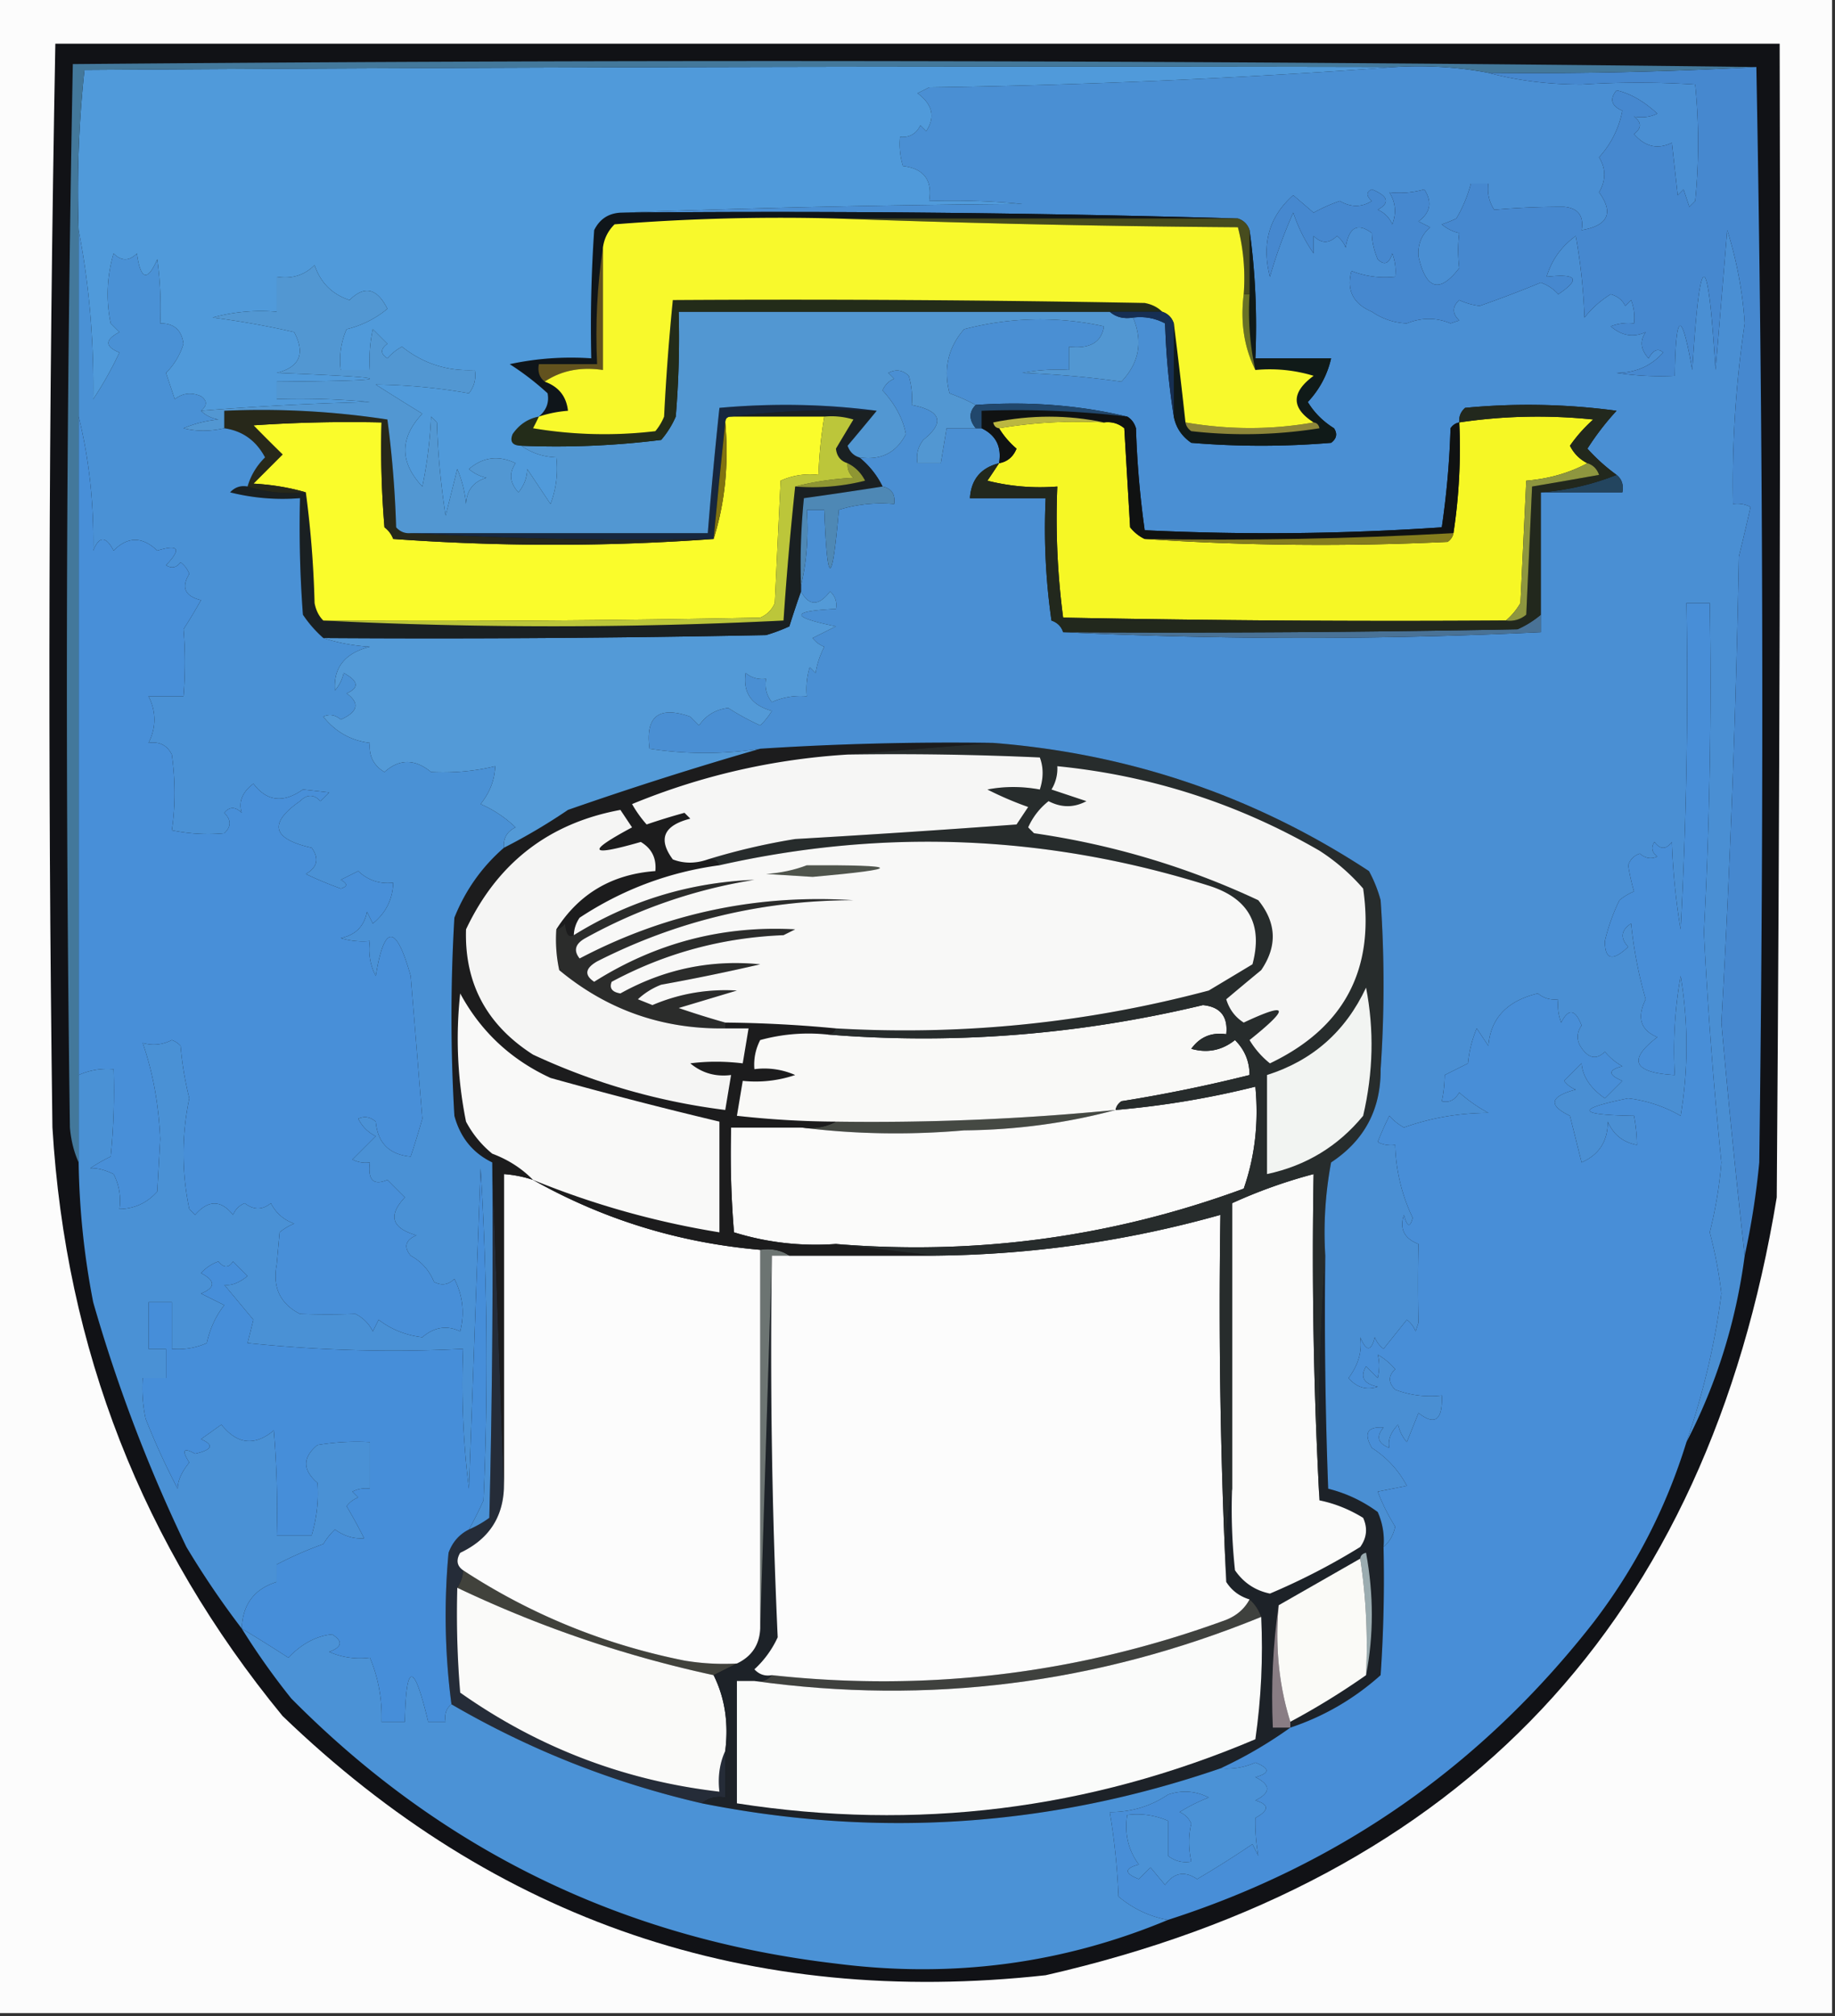 <svg xmlns="http://www.w3.org/2000/svg" width="315" height="346" style="shape-rendering:geometricPrecision;text-rendering:geometricPrecision;image-rendering:optimizeQuality;fill-rule:evenodd;clip-rule:evenodd"><rect width="100%" height="100%" fill="#333333" stroke="none"/><path style="opacity:1" fill="#fcfcfc" d="M-.5-.5h315v346H-.5V-.5z"/><path style="opacity:1" fill="#111216" d="M9.5 7.5h296c.167 66 0 132.001-.5 198-11.941 72.608-53.774 117.108-125.5 133.5-50.755 5.583-94.421-9.251-131-44.5-24.043-29.277-37.21-62.943-39.5-101-.83-62.07-.662-124.07.5-186z"/><path style="opacity:1" fill="#252c38" d="m84.5 199.5 2 56c-.226 5.084-2.726 8.751-7.5 11-.74 1.249-.573 2.249.5 3a5.728 5.728 0 0 1-1 3c-.166 6.009 0 12.009.5 18 13.385 9.442 28.218 15.108 44.5 17-.302-2.559.032-4.893 1-7v8c-1.599-.268-2.932.066-4 1-15.262-3.527-29.595-9.194-43-17a116.517 116.517 0 0 1-.5-26c.66-1.824 1.827-3.157 3.5-4a18.476 18.476 0 0 0 3.5-2c.5-20.331.667-40.664.5-61z"/><path style="opacity:1" fill="#41423c" d="M79.5 269.5c11.568 7.574 24.235 12.741 38 15.5 2.982.498 5.982.665 9 .5l-4 2a200.668 200.668 0 0 1-44-15 5.728 5.728 0 0 0 1-3z"/><path style="opacity:1" fill="#fafaf9" d="M78.5 272.5a200.668 200.668 0 0 0 44 15c1.93 3.873 2.597 8.206 2 13-.968 2.107-1.302 4.441-1 7-16.282-1.892-31.115-7.558-44.5-17-.5-5.991-.666-11.991-.5-18z"/><path style="opacity:1" fill="#1d2228" d="M132.5 215.5c-.327 21.909.006 43.742 1 65.5a17.187 17.187 0 0 1-4 5.5c.825.886 1.825 1.219 3 1-.709.904-1.709 1.237-3 1h-3v21c30.751 4.781 60.418 1.115 89-11a111.148 111.148 0 0 0 1-21c-.432-1.21-1.099-2.21-2-3-1.73-.526-3.064-1.526-4-3-.321-5.526.012-10.86 1-16a98.432 98.432 0 0 0 .5 14c1.473 2.142 3.473 3.476 6 4a113.822 113.822 0 0 0 15.5-8c1.131-1.574 1.298-3.241.5-5-2.378-1.467-4.878-2.467-7.5-3a441.579 441.579 0 0 1 1-42c-.167 13.337 0 26.671.5 40a24.067 24.067 0 0 1 8.5 4 11.988 11.988 0 0 1 1 6c.166 7.341 0 14.674-.5 22-4.574 4.086-9.741 7.086-15.5 9a74.406 74.406 0 0 1-12 7c-29.159 10.01-58.826 12.01-89 6 1.068-.934 2.401-1.268 4-1v-8c.597-4.794-.07-9.127-2-13l4-2c2.544-1.208 3.878-3.208 4-6l2-64z"/><path style="opacity:1" fill="#897d84" d="M219.5 275.5c-.626 7.084.041 13.75 2 20v1h-3c-.325-7.187.009-14.187 1-21z"/><path style="opacity:1" fill="#3f413e" d="M214.5 274.5c.901.79 1.568 1.79 2 3-28.141 11.495-57.141 15.162-87 11 1.291.237 2.291-.096 3-1 26.784 2.915 52.784-.252 78-9.5 1.819-.74 3.152-1.907 4-3.5z"/><path style="opacity:1" fill="#fafbfa" d="M216.5 277.5c.33 7.032-.003 14.032-1 21-28.582 12.115-58.249 15.781-89 11v-21h3c29.859 4.162 58.859.495 87-11z"/><path style="opacity:1" fill="#9bacb0" d="M233.5 267.5c.06-.543.393-.876 1-1 1.319 7.156 1.319 14.156 0 21 .324-6.854-.009-13.521-1-20z"/><path style="opacity:1" fill="#fafaf7" d="M233.5 267.5c.991 6.479 1.324 13.146 1 20a126.166 126.166 0 0 1-13 8c-1.959-6.25-2.626-12.916-2-20l14-8z"/><path style="opacity:1" fill="#468ed9" d="M80.5 262.5c-1.673.843-2.84 2.176-3.5 4a116.517 116.517 0 0 0 .5 26c-.904.709-1.237 1.709-1 3h-3c-2.457-10.32-3.79-10.32-4 0h-4c.12-3.847-.547-7.514-2-11a13.115 13.115 0 0 1-7-1c2.248-.824 2.414-1.824.5-3-2.69.267-5.19 1.601-7.5 4a301.034 301.034 0 0 0-8-5c.142-4.133 2.142-6.799 6-8v-3a63.83 63.83 0 0 1 8-3.5 11.371 11.371 0 0 1 2-2.5c1.578 1.14 3.245 1.64 5 1.5-.91-1.805-1.91-3.638-3-5.5a4.458 4.458 0 0 1 2-1.5l-1-1a4.934 4.934 0 0 1 3-.5v-8a40.911 40.911 0 0 0-9 .5c-2.58 2.12-2.58 4.287 0 6.5.221 2.978-.112 5.978-1 9h-6c.166-6.009 0-12.009-.5-18-3.278 2.734-6.278 2.4-9-1-1.171.84-2.338 1.673-3.5 2.5 2.295.984 1.961 1.817-1 2.5-2.03-1.129-2.363-.629-1 1.5-1.33 1.633-1.996 3.133-2 4.5a122.6 122.6 0 0 1-5.5-12 24.939 24.939 0 0 1-.5-7h4v-5h-3v-8h4v8a11.987 11.987 0 0 0 6-1c.536-2.469 1.536-4.636 3-6.5l-4-2c2.528-1.017 2.528-2.184 0-3.5a7.292 7.292 0 0 1 3-2c.925 1.141 1.759 1.141 2.5 0l2.5 2.5c-1.478 1.193-2.812 1.693-4 1.5l5 6-1 4a240.81 240.81 0 0 0 37 1 144.874 144.874 0 0 0 1 24l2-55a542.057 542.057 0 0 1 .5 57 64.899 64.899 0 0 1-2.5 5z"/><path style="opacity:1" fill="#6c7472" d="M130.5 214.5c1.915-.284 3.581.049 5 1h-3l-2 64v-65z"/><path style="opacity:1" fill="#488ed7" d="M289.5 247.5c-3.489 11.313-8.823 21.646-16 31-19.172 24.524-43.506 41.524-73 51-3.103-.542-5.936-1.876-8.5-4a113.601 113.601 0 0 0-1.5-14.5c3.692.004 7.025-.996 10-3 2.402-.814 4.735-.647 7 .5a29.144 29.144 0 0 0-5 2.5c.928.388 1.595 1.055 2 2-.495 2.009-.495 4.176 0 6.5-1.478.262-2.811-.071-4-1v-6a13.116 13.116 0 0 0-7-1c-.488 3.211.179 6.044 2 8.5-2.528.669-2.528 1.502 0 2.5l2-2 2.5 3c1.523-2.12 3.356-2.453 5.5-1a181.137 181.137 0 0 0 9.5-6l1 2c-.387-2.274-.554-4.441-.5-6.5 2.391-1.309 2.391-2.309 0-3 2.667-1.333 2.667-2.667 0-4 2.528-.669 2.528-1.502 0-2.5a11.988 11.988 0 0 1-6 1 74.406 74.406 0 0 0 12-7c5.759-1.914 10.926-4.914 15.5-9 .5-7.326.666-14.659.5-22 1.025-.874 1.692-2.041 2-3.5a34.802 34.802 0 0 1-3-6l5-1a17.196 17.196 0 0 0-6-6.5c-1.449-2.516-.782-3.683 2-3.5-1.321 1.545-.988 2.711 1 3.5-.295-1.326.205-2.659 1.5-4a6.802 6.802 0 0 0 1.5 3l2-5c2.835 2.233 4.168 1.233 4-3a16.873 16.873 0 0 1-8-1c-1.211-1.22-1.211-2.387 0-3.5a10.756 10.756 0 0 0-3-2.5c.335 1.164.335 2.497 0 4l-2-2c-1.071 1.825-.404 2.992 2 3.5-1.964.624-3.631.124-5-1.5 1.695-2.293 2.362-4.627 2-7 1.041 2.491 1.874 2.491 2.5 0a4.457 4.457 0 0 0 1.5 2l4-5a4.457 4.457 0 0 1 1.5 2l.5-1.5a286.576 286.576 0 0 1 0-13.5c-2.446-.927-3.279-2.594-2.5-5 .556 2.095 1.056 2.262 1.5.5a30.836 30.836 0 0 1-3-12.5 4.934 4.934 0 0 1-3-.5 54.628 54.628 0 0 1 2-4.5 9.258 9.258 0 0 0 2.5 2c4.649-1.652 9.482-2.485 14.5-2.5a26.091 26.091 0 0 1-5-3.5c-.758 1.311-1.758 1.811-3 1.5.299-1.32.466-2.82.5-4.5l4-2a20.2 20.2 0 0 1 1.5-6l2 3c.377-4.739 3.21-7.739 8.5-9 1.011.837 2.178 1.17 3.5 1a8.43 8.43 0 0 0 .5 4c1.249-2.492 2.416-2.325 3.5.5-1.035 1.507-.868 3.007.5 4.5 1.113 1.211 2.28 1.211 3.5 0a10.756 10.756 0 0 0 3 2.5c-2.491.626-2.491 1.459 0 2.5l-3 3c-2.492-1.743-3.826-3.743-4-6l-3 3a4.457 4.457 0 0 0 2 1.5c-4.452 1.182-4.786 2.682-1 4.5l2 8c2.996-1.315 4.496-3.648 4.5-7 .936 2.208 2.602 3.542 5 4a29.812 29.812 0 0 0-.5-5c-9.804-.153-10.138-1.153-1-3 3.231.398 6.231 1.398 9 3 1.333-8 1.333-16 0-24a73.133 73.133 0 0 0-1 17c-7.126-.405-8.126-2.571-3-6.5-2.878-1.187-3.545-3.353-2-6.5a73.51 73.51 0 0 1-2.5-13c-1.744 1.149-1.911 2.483-.5 4-2.682 2.556-4.016 2.223-4-1a33.086 33.086 0 0 1 2.5-7 9.454 9.454 0 0 1 2.5-1.5 35.193 35.193 0 0 1-1-4.5c.333-1 1-1.667 2-2 .951.826 1.951.992 3 .5-.951-.718-1.117-1.551-.5-2.5 1 1.333 2 1.333 3 0a114.67 114.67 0 0 0 1.5 15c1-18.655 1.333-37.321 1-56h4a805.706 805.706 0 0 1-1 56.5 763.65 763.65 0 0 0 3 39.5 74.513 74.513 0 0 1-2 12 75.13 75.13 0 0 1 2 10.5c-1.078 8.492-3.078 16.992-6 25.5z"/><path style="opacity:1" fill="#fcfcfc" d="M210.5 271.5c.936 1.474 2.27 2.474 4 3-.848 1.593-2.181 2.76-4 3.5-25.216 9.248-51.216 12.415-78 9.5-1.175.219-2.175-.114-3-1a17.187 17.187 0 0 0 4-5.5 1081.314 1081.314 0 0 1-1-65.5h28a186.971 186.971 0 0 0 49-7 992.742 992.742 0 0 0 1 63z"/><path style="opacity:1" fill="#fcfcfc" d="M91.5 202.5c12.07 6.8 25.07 10.8 39 12v65c-.122 2.792-1.456 4.792-4 6a40.914 40.914 0 0 1-9-.5c-13.765-2.759-26.432-7.926-38-15.5-1.073-.751-1.24-1.751-.5-3 4.774-2.249 7.274-5.916 7.5-11v-54c1.716.129 3.383.462 5 1z"/><path style="opacity:1" fill="#fbfbfa" d="M226.5 257.5c2.622.533 5.122 1.533 7.5 3 .798 1.759.631 3.426-.5 5a113.822 113.822 0 0 1-15.5 8c-2.527-.524-4.527-1.858-6-4a98.432 98.432 0 0 1-.5-14v-49a87.552 87.552 0 0 1 14-5 784.68 784.68 0 0 0 1 56z"/><path style="opacity:1" fill="#454943" d="M191.5 190.5c-8.379 2.25-17.046 3.417-26 3.5-9.509.824-18.843.658-28-.5 2.235.295 4.235-.039 6-1a429.585 429.585 0 0 0 48-2z"/><path style="opacity:1" fill="#fbfbfa" d="M143.5 213.5c-6.008.424-11.841-.242-17.5-2a162.597 162.597 0 0 1-.5-18h12c9.157 1.158 18.491 1.324 28 .5 8.954-.083 17.621-1.25 26-3.5a152.685 152.685 0 0 0 24-4c.592 6.131-.075 11.964-2 17.5-22.576 8.306-45.91 11.473-70 9.5z"/><path style="opacity:1" fill="#488fd8" d="M13.5 71.5c1.805 7.268 2.639 14.935 2.5 23 1.017-2.528 2.184-2.528 3.5 0 2.426-2.448 4.926-2.448 7.5 0 3.697-1.143 4.197-.31 1.5 2.5.95.617 1.782.45 2.5-.5a4.452 4.452 0 0 1 1.5 2c-1.433 2.309-.766 3.809 2 4.5a94.97 94.97 0 0 1-3 5c.318 3.727.318 7.56 0 11.5h-6c1.333 2.667 1.333 5.333 0 8 1.846-.278 3.18.389 4 2 .621 4.512.621 8.846 0 13 3.073.619 6.073.786 9 .5 1.211-1.113 1.211-2.28 0-3.5.891-1.09 1.891-1.09 3 0-.59-1.873.078-3.54 2-5 2.298 3.045 5.132 3.378 8.5 1l4.5.5-1.5 1.5c-1.113-1.211-2.28-1.211-3.5 0-5.456 3.811-4.789 6.478 2 8 1.33 1.847.997 3.347-1 4.5 1.96.931 3.96 1.764 6 2.5 1.196-.346 1.196-.846 0-1.5l3-1.5c1.673 1.586 3.673 2.253 6 2-.095 2.858-1.262 5.191-3.5 7l-1-2c-.495 2.49-1.995 3.99-4.5 4.5 1.634.494 3.3.66 5 .5a9.864 9.864 0 0 0 1 6c1.477-8.953 3.477-8.953 6 0 .68 8.225 1.347 16.391 2 24.5a167.504 167.504 0 0 1-2 6.5c-3.671-.338-5.671-2.338-6-6-.951-.826-1.951-.992-3-.5a6.544 6.544 0 0 0 3 3l-4 4a4.934 4.934 0 0 0 3 .5c-.395 3.023.605 4.023 3 3l3 3c-2.931 3.133-2.265 5.3 2 6.5-1.905.826-2.239 1.993-1 3.5 1.862 1.028 3.195 2.528 4 4.5 1.284.684 2.45.517 3.5-.5 1.457 2.866 1.79 5.866 1 9-2.269-1.095-4.436-.761-6.5 1-2.845-.333-5.345-1.333-7.5-3l-1 2a6.544 6.544 0 0 0-3-3c-3.17.109-6.337.109-9.5 0-3.413-1.74-4.747-4.574-4-8.5l.5-5.5a9.457 9.457 0 0 1 2.5-1.5c-1.803-.637-3.136-1.803-4-3.5-1.468 1.195-2.968 1.195-4.5 0-.945.405-1.612 1.072-2 2-2.072-2.594-4.239-2.594-6.5 0l-1-1a45.626 45.626 0 0 1 0-19 55.692 55.692 0 0 1-1.5-9 3.647 3.647 0 0 0-1.5-1c-1.635.83-3.302.997-5 .5 1.75 5.058 2.75 10.558 3 16.5l-.5 9c-1.746 1.957-3.912 2.957-6.5 3a9.864 9.864 0 0 0-1-6c-1.506-.73-2.84-1.063-4-1a26.598 26.598 0 0 1 3.5-2c.5-4.989.666-9.989.5-15-2.12-.175-4.12.159-6 1v-113z"/><path style="opacity:1" fill="#1c1c1d" d="m170.5 127.5-25 2c-12.836.793-25.169 3.626-37 8.5a20.499 20.499 0 0 0 2.5 3.5 109.636 109.636 0 0 1 6.5-2l1 1c-4.592 1.168-5.592 3.501-3 7 1.901.731 3.901.731 6 0 .992-.172 1.658.162 2 1-8.667 1.169-16.667 4.169-24 9a5.577 5.577 0 0 0-1 3c-.841.509-1.341-.157-1.5-2-.383.556-.883.889-1.5 1 3.912-6.129 9.579-9.463 17-10 .209-2.214-.624-3.881-2.5-5-8.921 2.571-9.421 1.738-1.5-2.5l-2-3c-12.28 2.27-21.114 9.103-26.5 20.5-.293 9.242 3.54 16.409 11.5 21.5a110.302 110.302 0 0 0 33 9.5l1-6c-2.657.338-4.99-.329-7-2 2.873-.376 5.873-.376 9 0l1-6h-4v-1c6.351.057 12.685.39 19 1-.342.838-1.008 1.172-2 1a31.116 31.116 0 0 0-11 1 9.108 9.108 0 0 0-1 5 13.116 13.116 0 0 1 7 1 21.127 21.127 0 0 1-9 1l-1 6c5.645.634 11.311.968 17 1-1.765.961-3.765 1.295-6 1h-12c-.166 6.009.001 12.009.5 18 5.659 1.758 11.492 2.424 17.5 2l17 2h-25c-1.419-.951-3.085-1.284-5-1-13.93-1.2-26.93-5.2-39-12a20.691 20.691 0 0 0-5-1v54l-2-56c-3.323-1.602-5.49-4.269-6.5-8a289.236 289.236 0 0 1 0-34c1.887-4.713 4.72-8.713 8.5-12a100.95 100.95 0 0 0 11-6.5 626.732 626.732 0 0 1 33-10.5 508.61 508.61 0 0 1 40-1z"/><path style="opacity:1" fill="#f9f9f8" d="M91.5 202.5c-1.928-1.974-4.261-3.474-7-4.5a17.833 17.833 0 0 1-4.5-5.5 71.627 71.627 0 0 1-1-22c3.528 6.526 8.695 11.359 15.5 14.5a773.213 773.213 0 0 0 29 7.5v19a146.206 146.206 0 0 1-32-9z"/><path style="opacity:1" fill="#f9f9f7" d="M191.5 190.5a429.585 429.585 0 0 1-48 2 160.278 160.278 0 0 1-17-1l1-6a21.127 21.127 0 0 0 9-1 13.116 13.116 0 0 0-7-1 9.108 9.108 0 0 1 1-5 31.116 31.116 0 0 1 11-1c21.772 1.826 43.439.159 65-5 2.989.301 4.322 1.968 4 5-2.522-.372-4.522.461-6 2.5 2.757.782 5.257.282 7.5-1.5 1.663 1.658 2.496 3.658 2.5 6a257.347 257.347 0 0 1-22 4.5c-.556.383-.889.883-1 1.5z"/><path style="opacity:1" fill="#272c2c" d="M170.5 127.5c23.505 1.855 45.005 9.188 64.5 22a22.981 22.981 0 0 1 2 5c.667 9.667.667 19.333 0 29 .054 6.894-2.78 12.227-8.5 16a64.873 64.873 0 0 0-1 16 441.579 441.579 0 0 0-1 42 784.68 784.68 0 0 1-1-56 87.552 87.552 0 0 0-14 5v49c-.988 5.14-1.321 10.474-1 16a992.742 992.742 0 0 1-1-63 186.971 186.971 0 0 1-49 7l-17-2c24.09 1.973 47.424-1.194 70-9.5 1.925-5.536 2.592-11.369 2-17.5a152.685 152.685 0 0 1-24 4c.111-.617.444-1.117 1-1.5a257.347 257.347 0 0 0 22-4.5c-.004-2.342-.837-4.342-2.5-6-2.243 1.782-4.743 2.282-7.5 1.5 1.478-2.039 3.478-2.872 6-2.5.322-3.032-1.011-4.699-4-5-21.561 5.159-43.228 6.826-65 5 .992.172 1.658-.162 2-1 21.71 1.247 43.043-.92 64-6.5a1689.64 1689.64 0 0 0 7.5-4.5c1.839-6.843-.661-11.343-7.5-13.5-27.676-8.706-55.676-9.873-84-3.5-.342-.838-1.008-1.172-2-1a111.869 111.869 0 0 1 15-3.5 2386.704 2386.704 0 0 0 38-2.5l2-3a58.42 58.42 0 0 1-7-3c2.912-.568 5.912-.568 9 0 .638-1.96.638-3.793 0-5.5a544.417 544.417 0 0 0-33-.5l25-2z"/><path style="opacity:1" fill="#f2f4f2" d="M234.5 169.5c1.404 7.236 1.237 14.569-.5 22-4.313 5.242-9.813 8.575-16.5 10v-17c7.819-2.481 13.486-7.481 17-15z"/><path style="opacity:1" fill="#2b2c2b" d="M124.5 175.5v1c-10.774.16-20.274-3.174-28.5-10a24.939 24.939 0 0 1-.5-7c.617-.111 1.117-.444 1.5-1 .159 1.843.659 2.509 1.5 2 9.491-5.886 19.824-9.052 31-9.5a88.424 88.424 0 0 0-29 10c-1.76.965-2.094 2.132-1 3.5 14.725-7.732 30.392-11.066 47-10-15.57.011-30.237 3.511-44 10.5-2.059 1.185-2.226 2.352-.5 3.5 10.581-6.686 22.081-9.686 34.5-9l-2 1c-10.512.418-20.346 3.085-29.5 8-.432 1.1.068 1.767 1.5 2 7.515-4.176 15.515-5.843 24-5a352.116 352.116 0 0 1-17 3.5 12.403 12.403 0 0 0-4 2.5l2.5 1c4.608-1.963 9.442-2.796 14.5-2.5l-10 3c2.751.943 5.417 1.776 8 2.5z"/><path style="opacity:1" fill="#f5f5f4" d="M95.5 159.5c-.163 2.357.003 4.69.5 7 8.226 6.826 17.726 10.16 28.5 10h4l-1 6c-3.127-.376-6.127-.376-9 0 2.01 1.671 4.343 2.338 7 2l-1 6a110.302 110.302 0 0 1-33-9.5c-7.96-5.091-11.793-12.258-11.5-21.5 5.386-11.397 14.22-18.23 26.5-20.5l2 3c-7.921 4.238-7.421 5.071 1.5 2.5 1.876 1.119 2.709 2.786 2.5 5-7.421.537-13.088 3.871-17 10z"/><path style="opacity:1" fill="#f8f8f7" d="M143.5 176.5a217.864 217.864 0 0 0-19-1 147.318 147.318 0 0 1-8-2.5l10-3c-5.058-.296-9.892.537-14.5 2.5l-2.5-1a12.403 12.403 0 0 1 4-2.5 352.116 352.116 0 0 0 17-3.5c-8.485-.843-16.485.824-24 5-1.432-.233-1.932-.9-1.5-2 9.154-4.915 18.988-7.582 29.5-8l2-1c-12.419-.686-23.919 2.314-34.5 9-1.726-1.148-1.559-2.315.5-3.5 13.763-6.989 28.43-10.489 44-10.5-16.608-1.066-32.275 2.268-47 10-1.094-1.368-.76-2.535 1-3.5a88.424 88.424 0 0 1 29-10c-11.176.448-21.509 3.614-31 9.5a5.577 5.577 0 0 1 1-3c7.333-4.831 15.333-7.831 24-9 28.324-6.373 56.324-5.206 84 3.5 6.839 2.157 9.339 6.657 7.5 13.5a1689.64 1689.64 0 0 1-7.5 4.5c-20.957 5.58-42.29 7.747-64 6.5z"/><path style="opacity:1" fill="#4f544c" d="M138.5 148.5c16.408-.07 16.741.596 1 2l-8-.5c2.536-.186 4.869-.686 7-1.5z"/><path style="opacity:1" fill="#f6f6f5" d="M181.5 131.5c16.054 1.596 31.054 6.43 45 14.5a34.706 34.706 0 0 1 7.5 6.5c2.032 13.937-3.302 23.937-16 30a15.014 15.014 0 0 1-3.5-4c7.024-5.614 6.691-6.614-1-3-1.474-.936-2.474-2.27-3-4a579.57 579.57 0 0 1 6-5c2.802-4.124 2.636-8.124-.5-12-12.186-5.712-25.019-9.545-38.5-11.5l-1-1a11.821 11.821 0 0 1 3.5-4.5c2.199 1.145 4.365 1.145 6.5 0l-6-2a6.846 6.846 0 0 0 1-4z"/><path style="opacity:1" fill="#4a8fd3" d="M239.5 11.5c5.526-.321 10.86.012 16 1 4.956 1.328 10.289 1.995 16 2a153.258 153.258 0 0 1 19.5 0 100.2 100.2 0 0 1 0 20l-1 1-1-3-1 1-1-9c-2.444 1.194-4.611.694-6.5-1.5 1.333-1 1.333-2 0-3 1.451.263 2.784.096 4-.5-2.33-2.145-4.663-3.478-7-4-1.239 1.507-.905 2.674 1 3.5-.592 3.032-1.926 5.698-4 8 1.192 1.945 1.192 3.945 0 6 2.547 3.545 1.547 5.711-3 6.5.415-2.448-.585-3.781-3-4a132.47 132.47 0 0 0-12 .5c-.88-1.356-1.214-2.856-1-4.5h-3a23.791 23.791 0 0 1-2.5 6c-.92.43-1.753.764-2.5 1a6.807 6.807 0 0 0 3 1.5c-.245 1.911-.245 3.911 0 6-3.362 4.393-5.695 3.727-7-2-.146-2.034.52-3.7 2-5l-2-1c2.06-1.493 2.393-3.326 1-5.5-1.926.56-3.926.727-6 .5 1.076 1.726 1.243 3.56.5 5.5-.5-1.167-1.333-2-2.5-2.5 2.154-1.184 1.82-2.35-1-3.5-1.006.438-1.006 1.104 0 2-1.784 1.106-3.618 1.106-5.5 0a27.104 27.104 0 0 0-4.5 2 612.617 612.617 0 0 1-3.5-3c-4.138 3.665-5.471 8.332-4 14a85.203 85.203 0 0 1 4-11c.861 2.55 2.028 4.884 3.5 7v-3c1.333 1.333 2.667 1.333 4 0a4.458 4.458 0 0 1 1.5 2c.538-3.503 2.038-4.336 4.5-2.5.001 1.399.335 2.899 1 4.5 1.131 1.104 1.965.77 2.5-1a8.43 8.43 0 0 1 .5 4c-2.619.268-5.119-.065-7.5-1-.896 3.292.271 5.626 3.5 7a11.28 11.28 0 0 0 6 2c2.54-1.026 5.04-1.026 7.5 0l1.5-.5c-1.231-1.183-1.231-2.35 0-3.5 1.107.522 2.274.855 3.5 1a199.006 199.006 0 0 0 10.5-4 7.292 7.292 0 0 1 3 2c3.886-2.593 3.219-3.593-2-3 .853-2.863 2.52-5.196 5-7a100.287 100.287 0 0 1 1.5 14 17.308 17.308 0 0 1 4.5-4c1.147.318 1.981.984 2.5 2l1-1a8.43 8.43 0 0 1 .5 4 8.435 8.435 0 0 0-4 .5c1.902 1.651 3.902 1.984 6 1-1.035 1.507-.868 3.007.5 4.5.811-1.46 1.645-1.793 2.5-1-2.075 2.33-4.742 3.497-8 3.5 3.317.498 6.65.665 10 .5.162-11.095 1.162-11.428 3-1 1.333-21.333 2.667-21.333 4 0l2-24a68.395 68.395 0 0 1 3 16 185.913 185.913 0 0 0-2 31 4.932 4.932 0 0 1 3 .5c-.625 2.8-1.292 5.634-2 8.5-.5 26.697-1.5 53.364-3 80a1724.598 1724.598 0 0 0 4 40c-1.499 11.357-4.833 22.024-10 32 2.922-8.508 4.922-17.008 6-25.5a75.13 75.13 0 0 0-2-10.5 74.513 74.513 0 0 0 2-12 763.65 763.65 0 0 1-3-39.5 805.706 805.706 0 0 0 1-56.5h-4c.333 18.679 0 37.345-1 56a114.67 114.67 0 0 1-1.5-15c-1 1.333-2 1.333-3 0-.617.949-.451 1.782.5 2.5-1.049.492-2.049.326-3-.5-1 .333-1.667 1-2 2a35.193 35.193 0 0 0 1 4.5 9.454 9.454 0 0 0-2.5 1.5 33.086 33.086 0 0 0-2.5 7c-.016 3.223 1.318 3.556 4 1-1.411-1.517-1.244-2.851.5-4a73.51 73.51 0 0 0 2.5 13c-1.545 3.147-.878 5.313 2 6.5-5.126 3.929-4.126 6.095 3 6.5a73.133 73.133 0 0 1 1-17c1.333 8 1.333 16 0 24-2.769-1.602-5.769-2.602-9-3-9.138 1.847-8.804 2.847 1 3 .315 1.726.481 3.393.5 5-2.398-.458-4.064-1.792-5-4-.004 3.352-1.504 5.685-4.5 7l-2-8c-3.786-1.818-3.452-3.318 1-4.5a4.457 4.457 0 0 1-2-1.5l3-3c.174 2.257 1.508 4.257 4 6l3-3c-2.491-1.041-2.491-1.874 0-2.5a10.756 10.756 0 0 1-3-2.5c-1.22 1.211-2.387 1.211-3.5 0-1.368-1.493-1.535-2.993-.5-4.5-1.084-2.825-2.251-2.992-3.5-.5a8.43 8.43 0 0 1-.5-4c-1.322.17-2.489-.163-3.5-1-5.29 1.261-8.123 4.261-8.5 9l-2-3a20.2 20.2 0 0 0-1.5 6l-4 2c-.034 1.68-.201 3.18-.5 4.5 1.242.311 2.242-.189 3-1.5a26.091 26.091 0 0 0 5 3.5c-5.018.015-9.851.848-14.5 2.5a9.258 9.258 0 0 1-2.5-2 54.628 54.628 0 0 0-2 4.5 4.934 4.934 0 0 0 3 .5 30.836 30.836 0 0 0 3 12.5c-.444 1.762-.944 1.595-1.5-.5-.779 2.406.054 4.073 2.5 5a286.576 286.576 0 0 0 0 13.5l-.5 1.5a4.457 4.457 0 0 0-1.5-2l-4 5a4.457 4.457 0 0 1-1.5-2c-.626 2.491-1.459 2.491-2.5 0 .362 2.373-.305 4.707-2 7 1.369 1.624 3.036 2.124 5 1.5-2.404-.508-3.071-1.675-2-3.5l2 2c.335-1.503.335-2.836 0-4a10.756 10.756 0 0 1 3 2.5c-1.211 1.113-1.211 2.28 0 3.5a16.873 16.873 0 0 0 8 1c.168 4.233-1.165 5.233-4 3l-2 5a6.802 6.802 0 0 1-1.5-3c-1.295 1.341-1.795 2.674-1.5 4-1.988-.789-2.321-1.955-1-3.5-2.782-.183-3.449.984-2 3.5a17.196 17.196 0 0 1 6 6.5l-5 1a34.802 34.802 0 0 0 3 6c-.308 1.459-.975 2.626-2 3.5a11.988 11.988 0 0 0-1-6 24.067 24.067 0 0 0-8.5-4 799.793 799.793 0 0 1-.5-40 64.873 64.873 0 0 1 1-16c5.72-3.773 8.554-9.106 8.5-16 .667-9.667.667-19.333 0-29a22.981 22.981 0 0 0-2-5c-19.495-12.812-40.995-20.145-64.5-22a508.61 508.61 0 0 0-40 1 62.455 62.455 0 0 1-19 0c-.747-5.567 1.587-7.4 7-5.5l1.5 1.5c1.182-1.735 2.849-2.735 5-3a43.286 43.286 0 0 0 5.5 3 11.38 11.38 0 0 0 2-2.5c-3.498-.947-4.998-3.113-4.5-6.5 1.011.837 2.178 1.17 3.5 1-.262 1.478.071 2.811 1 4a11.988 11.988 0 0 1 6-1 12.93 12.93 0 0 1 .5-5l1 1a15.256 15.256 0 0 1 1.5-4.5 4.457 4.457 0 0 1-2-1.5l4-2c-7.898-1.614-7.898-2.614 0-3 .219-1.175-.114-2.175-1-3-1.954 2.547-3.621 2.547-5 0v-1c.985-4.134 1.318-8.468 1-13h3c.506 13.317 1.339 13.317 2.5 0 3.057-.95 6.223-1.284 9.5-1 .215-1.679-.452-2.679-2-3a14.758 14.758 0 0 0-4-5c3.693.556 6.36-.778 8-4-.483-2.603-1.816-5.103-4-7.5.405-.945 1.072-1.612 2-2l-1-1c1.284-.684 2.451-.517 3.5.5.494 1.634.66 3.3.5 5 5.073.985 5.739 2.985 2 6-.929 1.189-1.262 2.522-1 4h4l1-6h6c2.475 1.187 3.475 3.187 3 6-3.121.788-4.788 2.788-5 6h13a111.15 111.15 0 0 0 1 21c1.022.355 1.689 1.022 2 2a854.653 854.653 0 0 0 82 0v-24h14c.237-1.291-.096-2.291-1-3a31.865 31.865 0 0 1-5-4.5 46.192 46.192 0 0 1 5-6.5 113.225 113.225 0 0 0-26-.5c-.752.67-1.086 1.504-1 2.5-.617.11-1.117.444-1.5 1-.17 5.696-.67 11.362-1.5 17a440.14 440.14 0 0 1-51 .5 162.886 162.886 0 0 1-1.5-17.5c-.278-.916-.778-1.582-1.5-2-8.269-1.97-16.935-2.636-26-2a36.28 36.28 0 0 0-4.5-2c-1.092-4.171-.259-7.838 2.5-11 7.986-2.076 15.986-2.243 24-.5-.404 2.75-2.404 3.916-6 3.5v4a32.438 32.438 0 0 0-8 .5c5.718.21 11.385.71 17 1.5 3.057-3.228 3.724-6.895 2-11 1.967-.24 3.801.094 5.5 1 .173 5.516.673 10.85 1.5 16 .359 1.871 1.359 3.371 3 4.5 8 .667 16 .667 24 0 .951-.718 1.117-1.55.5-2.5-1.896-1.18-3.396-2.68-4.5-4.5 2.023-2.175 3.357-4.675 4-7.5h-13c.325-7.52-.008-14.852-1-22-.333-1-1-1.667-2-2a2809.644 2809.644 0 0 0-106-1c22.83-.832 45.83-1.332 69-1.5a128.43 128.43 0 0 0-16-.5c.592-3.574-.908-5.574-4.5-6a12.93 12.93 0 0 1-.5-5c1.624.14 2.79-.527 3.5-2l1 1c1.589-2.412 1.089-4.578-1.5-6.5l2-1a1374.333 1374.333 0 0 0 80-3.5z"/><path style="opacity:1" fill="#f6f6f5" d="M145.5 129.5c11.005-.167 22.005 0 33 .5.638 1.707.638 3.54 0 5.5-3.088-.568-6.088-.568-9 0a58.42 58.42 0 0 0 7 3l-2 3a2386.704 2386.704 0 0 1-38 2.5 111.869 111.869 0 0 0-15 3.5c-2.099.731-4.099.731-6 0-2.592-3.499-1.592-5.832 3-7l-1-1a109.636 109.636 0 0 0-6.5 2 20.499 20.499 0 0 1-2.5-3.5c11.831-4.874 24.164-7.707 37-8.5z"/><path style="opacity:1" fill="#539ad7" d="M137.5 101.5c1.379 2.547 3.046 2.547 5 0 .886.825 1.219 1.825 1 3-7.898.386-7.898 1.386 0 3l-4 2a4.457 4.457 0 0 0 2 1.5 15.256 15.256 0 0 0-1.5 4.5l-1-1a12.93 12.93 0 0 0-.5 5 11.988 11.988 0 0 0-6 1c-.929-1.189-1.262-2.522-1-4-1.322.17-2.489-.163-3.5-1-.498 3.387 1.002 5.553 4.5 6.5a11.38 11.38 0 0 1-2 2.5 43.286 43.286 0 0 1-5.5-3c-2.151.265-3.818 1.265-5 3l-1.5-1.5c-5.413-1.9-7.747-.067-7 5.5a62.455 62.455 0 0 0 19 0 626.732 626.732 0 0 0-33 10.5 100.95 100.95 0 0 1-11 6.5c-.14-1.624.527-2.79 2-3.5a20.176 20.176 0 0 0-6-4c1.588-1.987 2.421-4.154 2.5-6.5-3.48.852-7.147 1.185-11 1-2.782-2.289-5.449-2.289-8 0-1.876-1.119-2.71-2.786-2.5-5-3.237-.386-5.903-1.886-8-4.5 1.049-.492 2.049-.326 3 .5 2.971-1.336 3.305-2.836 1-4.5 2.21-.957 2.042-2.124-.5-3.5a6.807 6.807 0 0 1-1.5 3c-.291-3.918 1.709-6.418 6-7.5-2.865-.183-5.531-.683-8-1.5 25.335.167 50.669 0 76-.5a28.931 28.931 0 0 0 4-1.5 168.522 168.522 0 0 1 2-6z"/><path style="opacity:1" fill="#497296" d="M264.5 105.5v3a854.653 854.653 0 0 1-82 0c26.002.167 52.002 0 78-.5a16.58 16.58 0 0 0 4-2.5z"/><path style="opacity:1" fill="#1a2022" d="M125.5 71.5c8.15-.993 16.483-1.326 25-1a583.658 583.658 0 0 1-5 6c.355 1.022 1.022 1.689 2 2a14.758 14.758 0 0 1 4 5 792.103 792.103 0 0 1-13.5 2 112.97 112.97 0 0 0-.5 15v1a168.522 168.522 0 0 0-2 6 28.931 28.931 0 0 1-4 1.5c-25.331.5-50.665.667-76 .5a20.656 20.656 0 0 1-3.5-4c-.5-6.658-.666-13.325-.5-20a36.874 36.874 0 0 1-12-1c.825-.886 1.825-1.219 3-1 3.125.98 6.458 1.313 10 1a177.62 177.62 0 0 1 1.5 19c.232 1.237.732 2.237 1.5 3a793.9 793.9 0 0 0 79 0 592.813 592.813 0 0 1 2-23c4.055.324 8.055-.01 12-1-.688-1.355-1.688-2.355-3-3-1.195-.366-1.861-1.199-2-2.5a666.833 666.833 0 0 1 3-5 12.935 12.935 0 0 0-5-.5h-16z"/><path style="opacity:1" fill="#f6f725" d="M272.5 79.5c-3.108 1.671-6.608 2.671-10.5 3l-1 21c-.698 1.191-1.531 2.191-2.5 3-25.336.167-50.669 0-76-.5a130.16 130.16 0 0 1-1-22.5 36.872 36.872 0 0 1-12-1 184.223 184.223 0 0 0 2-3c1.422-.25 2.422-1.083 3-2.5a14.696 14.696 0 0 1-3-3.5c5.81-.99 11.81-1.323 18-1 1.322-.17 2.489.163 3.5 1l1 17c.708.88 1.542 1.547 2.5 2 17.162 1.162 34.495 1.329 52 .5.556-.383.889-.883 1-1.5a96.252 96.252 0 0 0 1-19c7.587-1.131 15.254-1.298 23-.5a25.534 25.534 0 0 0-4 4.5c.688 1.355 1.688 2.355 3 3z"/><path style="opacity:1" fill="#fafc2b" d="M125.5 71.5h16a76.923 76.923 0 0 0-1 10c-2.292-.256-4.459.077-6.5 1l-1 21c-.5 1.167-1.333 2-2.5 2.5-24.998.5-49.998.667-75 .5-.768-.763-1.268-1.763-1.5-3a177.62 177.62 0 0 0-1.5-19c-2.805-.82-5.805-1.32-9-1.5l5-5a344.583 344.583 0 0 1-5-5c7.326-.5 14.66-.666 22-.5-.166 6.01 0 12.01.5 18a4.452 4.452 0 0 1 1.5 2c18.496 1.328 36.829 1.328 55 0 1.959-6.25 2.626-12.916 2-20 0-.667.333-1 1-1z"/><path style="opacity:1" fill="#101212" d="M193.5 71.5c.722.418 1.222 1.084 1.5 2 .19 5.915.69 11.749 1.5 17.5a440.14 440.14 0 0 0 51-.5c.83-5.638 1.33-11.304 1.5-17 .383-.556.883-.89 1.5-1a96.252 96.252 0 0 1-1 19 731.641 731.641 0 0 1-53 1c-.958-.453-1.792-1.12-2.5-2l-1-17c-1.011-.837-2.178-1.17-3.5-1-6.178-1.317-12.512-1.317-19 0 .124.607.457.94 1 1 .79 1.294 1.79 2.46 3 3.5-.578 1.417-1.578 2.25-3 2.5.475-2.813-.525-4.813-3-6v-3c8.418-.302 16.752.031 25 1z"/><path style="opacity:1" fill="#17273e" d="M150.5 70.5c-8.517-.326-16.85.007-25 1-.667 0-1 .333-1 1a1520.081 1520.081 0 0 0-2 20 676.567 676.567 0 0 1-52-1h51a813.558 813.558 0 0 1 2-21.5c9.176-.824 18.176-.657 27 .5z"/><path style="opacity:1" fill="#4e88b5" d="M151.5 83.5c1.548.321 2.215 1.321 2 3-3.277-.284-6.443.05-9.5 1-1.161 13.317-1.994 13.317-2.5 0h-3c.318 4.532-.015 8.866-1 13a112.97 112.97 0 0 1 .5-15 792.103 792.103 0 0 0 13.5-2z"/><path style="opacity:1" fill="#23455f" d="M277.5 81.5c.904.709 1.237 1.709 1 3h-14c4.594-.365 8.927-1.365 13-3z"/><path style="opacity:1" fill="#22281d" d="M277.5 81.5c-4.073 1.635-8.406 2.635-13 3v21a16.58 16.58 0 0 1-4 2.5c-25.998.5-51.998.667-78 .5-.311-.978-.978-1.645-2-2a111.15 111.15 0 0 1-1-21h-13c.212-3.212 1.879-5.212 5-6-.641.982-1.307 1.982-2 3a36.872 36.872 0 0 0 12 1 130.16 130.16 0 0 0 1 22.5c25.331.5 50.664.667 76 .5 1.322.17 2.489-.163 3.5-1l1-22c3.79-.636 7.623-1.303 11.5-2-.355-1.022-1.022-1.689-2-2-1.312-.645-2.312-1.645-3-3a25.534 25.534 0 0 1 4-4.5c-7.746-.798-15.413-.631-23 .5-.086-.996.248-1.83 1-2.5a113.225 113.225 0 0 1 26 .5 46.192 46.192 0 0 0-5 6.5 31.865 31.865 0 0 0 5 4.5z"/><path style="opacity:1" fill="#8e963f" d="M272.5 79.5c.978.311 1.645.978 2 2-3.877.697-7.71 1.364-11.5 2l-1 22c-1.011.837-2.178 1.17-3.5 1 .969-.809 1.802-1.809 2.5-3l1-21c3.892-.329 7.392-1.329 10.5-3z"/><path style="opacity:1" fill="#857d1e" d="M249.5 91.5c-.111.617-.444 1.117-1 1.5-17.505.829-34.838.662-52-.5 17.714.306 35.38-.027 53-1z"/><path style="opacity:1" fill="#8f9633" d="M145.5 79.5c1.312.645 2.312 1.645 3 3a36.872 36.872 0 0 1-12 1c3.141-.821 6.475-1.321 10-1.5-.752-.67-1.086-1.504-1-2.5z"/><path style="opacity:1" fill="#bcc63a" d="M141.5 71.5c1.699-.16 3.366.007 5 .5a666.833 666.833 0 0 0-3 5c.139 1.301.805 2.134 2 2.5-.086.996.248 1.83 1 2.5-3.525.179-6.859.679-10 1.5a592.813 592.813 0 0 0-2 23 793.9 793.9 0 0 1-79 0c25.002.167 50.002 0 75-.5 1.167-.5 2-1.333 2.5-2.5l1-21c2.041-.923 4.208-1.256 6.5-1 .116-3.36.449-6.693 1-10z"/><path style="opacity:1" fill="#817310" d="M124.5 72.5c.626 7.084-.041 13.75-2 20 .632-6.767 1.299-13.433 2-20z"/><path style="opacity:1" fill="#101a18" d="M214.5 39.5c.992 7.148 1.325 14.48 1 22h13c-.643 2.825-1.977 5.325-4 7.5 1.104 1.82 2.604 3.32 4.5 4.5.617.95.451 1.782-.5 2.5-8 .667-16 .667-24 0-1.641-1.129-2.641-2.629-3-4.5v-16a938.315 938.315 0 0 1 2 17c.111.617.444 1.117 1 1.5a81.228 81.228 0 0 0 22-.5c-.124-.607-.457-.94-1-1-3.871-2.481-3.871-5.148 0-8a25.87 25.87 0 0 0-10-1 46.808 46.808 0 0 1-1-13v-11z"/><path style="opacity:1" fill="#8d8639" d="M203.5 72.5c7.462 1.28 14.796 1.28 22 0 .543.06.876.393 1 1a81.228 81.228 0 0 1-22 .5c-.556-.383-.889-.883-1-1.5z"/><path style="opacity:1" fill="#27281a" d="M70.5 91.5a676.567 676.567 0 0 0 52 1c-18.171 1.328-36.504 1.328-55 0a4.452 4.452 0 0 0-1.5-2c-.5-5.99-.666-11.99-.5-18-7.34-.166-14.674 0-22 .5a344.583 344.583 0 0 0 5 5l-5 5c3.195.18 6.195.68 9 1.5-3.542.313-6.875-.02-10-1 .548-1.894 1.548-3.56 3-5-1.543-2.89-3.876-4.557-7-5v-3c9.415-.417 18.748.083 28 1.5A181.086 181.086 0 0 1 68 90.5c.67.752 1.504 1.086 2.5 1z"/><path style="opacity:1" fill="#5297d2" d="M89.5 76.5c8.028.331 16.028-.002 24-1a15.645 15.645 0 0 0 2.5-4c.499-5.99.666-11.99.5-18h74c1.068.934 2.401 1.268 4 1 1.724 4.105 1.057 7.772-2 11a166.059 166.059 0 0 0-17-1.5 32.438 32.438 0 0 1 8-.5v-4c3.596.416 5.596-.75 6-3.5-8.014-1.743-16.014-1.576-24 .5-2.759 3.162-3.592 6.829-2.5 11a36.28 36.28 0 0 1 4.5 2c-1.186 1.205-1.186 2.539 0 4h-5l-1 6h-4c-.262-1.478.071-2.811 1-4 3.739-3.015 3.073-5.015-2-6a12.93 12.93 0 0 0-.5-5c-1.049-1.017-2.216-1.184-3.5-.5l1 1c-.928.388-1.595 1.055-2 2 2.184 2.397 3.517 4.897 4 7.5-1.64 3.222-4.307 4.556-8 4-.978-.311-1.645-.978-2-2a583.658 583.658 0 0 0 5-6c-8.824-1.157-17.824-1.324-27-.5a813.558 813.558 0 0 0-2 21.5h-51c-.996.086-1.83-.248-2.5-1A181.086 181.086 0 0 0 66.5 72a142.745 142.745 0 0 0-28-1.5v3c-2.45.557-4.782.557-7 0a20.216 20.216 0 0 1 6-1.5c-1.237-.232-2.237-.732-3-1.5a493.734 493.734 0 0 1 29-1.5c-5.323-.5-10.656-.666-16-.5v-3c21.323-.168 21.323-.668 0-1.5 3.94-.977 4.94-3.31 3-7a147.158 147.158 0 0 0-14-2.5 31.121 31.121 0 0 1 11-1v-6c2.58.417 4.746-.25 6.5-2 1.011 3.011 3.011 5.011 6 6 2.57-2.545 4.737-2.045 6.5 1.5a17.343 17.343 0 0 1-7 3.5 13.117 13.117 0 0 0-1 7h5c-.163-2.357.003-4.69.5-7l2.5 2.5c-1.211.893-1.211 1.726 0 2.5a9.265 9.265 0 0 1 2.5-2c3.655 2.91 7.822 4.243 12.5 4 .262 1.478-.071 2.811-1 4a97.494 97.494 0 0 0-16-1.5 593.57 593.57 0 0 0 8 5c-3.914 4.16-3.914 8.327 0 12.5a74.203 74.203 0 0 0 1.5-12l1 1c.17 5.364.67 10.698 1.5 16l2-8a20.216 20.216 0 0 1 1.5 6c.11-2.348 1.277-3.848 3.5-4.5a6.807 6.807 0 0 1-3-1.5c2.43-2.071 5.097-2.404 8-1-1.161 1.724-.995 3.39.5 5 .967-1.178 1.467-2.511 1.5-4l4 6a16.869 16.869 0 0 0 1-8c-2.286-.095-4.286-.762-6-2z"/><path style="opacity:1" fill="#0f151a" d="M106.5 36.5c35.504-.332 70.837.002 106 1h-69c-12.684-.332-25.351 0-38 1-1.13 1.122-1.797 2.456-2 4-.991 6.479-1.324 13.146-1 20h-10c-.237 1.291.096 2.291 1 3 2.393.853 3.726 2.52 4 5a20.677 20.677 0 0 0-5 1c1.3-1.101 1.8-2.434 1.5-4a47.053 47.053 0 0 0-6.5-5 49.873 49.873 0 0 1 14-1c-.166-7.34 0-14.674.5-22 .918-1.876 2.418-2.876 4.5-3z"/><path style="opacity:1" fill="#697226" d="M213.5 50.5h1a46.808 46.808 0 0 0 1 13c-1.93-3.873-2.597-8.206-2-13z"/><path style="opacity:1" fill="#232c19" d="M199.5 53.5h-83c.166 6.01-.001 12.01-.5 18a15.645 15.645 0 0 1-2.5 4 144.875 144.875 0 0 1-24 1c-1.528-.017-2.028-.684-1.5-2 1.129-1.641 2.629-2.641 4.5-3-.304.65-.637 1.317-1 2a74.06 74.06 0 0 0 21 .5 9.457 9.457 0 0 0 1.5-2.5c.335-6.69.835-13.357 1.5-20 27.002-.167 54.002 0 81 .5 1.237.232 2.237.732 3 1.5z"/><path style="opacity:1" fill="#62521e" d="M103.5 42.5v21c-3.83-.569-7.163.098-10 2-.904-.709-1.237-1.709-1-3h10c-.324-6.854.009-13.521 1-20z"/><path style="opacity:1" fill="#4a91d5" d="M13.5 39.5c1.812 9.281 2.645 18.948 2.5 29a62.16 62.16 0 0 0 4.5-8c-2.528-1.017-2.528-2.184 0-3.5L19 55.5a24.558 24.558 0 0 1 .5-12c1.333 1.333 2.667 1.333 4 0 .64 4.562 1.806 4.895 3.5 1a60.94 60.94 0 0 1 .5 11c2.349-.042 3.682 1.125 4 3.5a11.796 11.796 0 0 1-3 5l1.5 4.5c1.388-1.054 2.888-1.22 4.5-.5 1.098.77 1.098 1.603 0 2.5.763.768 1.763 1.268 3 1.5a20.216 20.216 0 0 0-6 1.5c2.218.557 4.55.557 7 0 3.124.443 5.457 2.11 7 5-1.452 1.44-2.452 3.106-3 5-1.175-.219-2.175.114-3 1a36.874 36.874 0 0 0 12 1c-.166 6.675 0 13.342.5 20a20.656 20.656 0 0 0 3.5 4c2.469.817 5.135 1.317 8 1.5-4.291 1.082-6.291 3.582-6 7.5a6.807 6.807 0 0 0 1.5-3c2.542 1.376 2.71 2.543.5 3.5 2.305 1.664 1.971 3.164-1 4.5-.951-.826-1.951-.992-3-.5 2.097 2.614 4.763 4.114 8 4.5-.21 2.214.624 3.881 2.5 5 2.551-2.289 5.218-2.289 8 0 3.853.185 7.52-.148 11-1-.079 2.346-.912 4.513-2.5 6.5a20.176 20.176 0 0 1 6 4c-1.473.71-2.14 1.876-2 3.5-3.78 3.287-6.613 7.287-8.5 12a289.236 289.236 0 0 0 0 34c1.01 3.731 3.177 6.398 6.5 8 .167 20.336 0 40.669-.5 61a18.476 18.476 0 0 1-3.5 2 64.899 64.899 0 0 0 2.5-5 542.057 542.057 0 0 0-.5-57l-2 55a144.874 144.874 0 0 1-1-24 240.81 240.81 0 0 1-37-1l1-4-5-6c1.188.193 2.522-.307 4-1.5l-2.5-2.5c-.741 1.141-1.575 1.141-2.5 0a7.292 7.292 0 0 0-3 2c2.528 1.316 2.528 2.483 0 3.5l4 2c-1.464 1.864-2.464 4.031-3 6.5a11.987 11.987 0 0 1-6 1v-8h-4v8h3v5h-4c-.163 2.357.003 4.69.5 7a122.6 122.6 0 0 0 5.5 12c.004-1.367.67-2.867 2-4.5-1.363-2.129-1.03-2.629 1-1.5 2.961-.683 3.295-1.516 1-2.5 1.162-.827 2.329-1.66 3.5-2.5 2.722 3.4 5.722 3.734 9 1 .5 5.991.666 11.991.5 18h6c.888-3.022 1.221-6.022 1-9-2.58-2.213-2.58-4.38 0-6.5a40.911 40.911 0 0 1 9-.5v8a4.934 4.934 0 0 0-3 .5l1 1a4.458 4.458 0 0 0-2 1.5c1.09 1.862 2.09 3.695 3 5.5-1.755.14-3.422-.36-5-1.5a11.371 11.371 0 0 0-2 2.5 63.83 63.83 0 0 0-8 3.5v3c-3.858 1.201-5.858 3.867-6 8a149.237 149.237 0 0 1-9.5-14 265.365 265.365 0 0 1-16-42 134.45 134.45 0 0 1-2.5-24v-15c1.88-.841 3.88-1.175 6-1 .166 5.011 0 10.011-.5 15a26.598 26.598 0 0 0-3.5 2c1.16-.063 2.494.27 4 1a9.864 9.864 0 0 1 1 6c2.588-.043 4.754-1.043 6.5-3l.5-9c-.25-5.942-1.25-11.442-3-16.5 1.698.497 3.365.33 5-.5a3.647 3.647 0 0 1 1.5 1 55.692 55.692 0 0 0 1.5 9 45.626 45.626 0 0 0 0 19l1 1c2.261-2.594 4.428-2.594 6.5 0 .388-.928 1.055-1.595 2-2 1.532 1.195 3.032 1.195 4.5 0 .864 1.697 2.197 2.863 4 3.5a9.457 9.457 0 0 0-2.5 1.5l-.5 5.5c-.747 3.926.587 6.76 4 8.5 3.163.109 6.33.109 9.5 0a6.544 6.544 0 0 1 3 3l1-2c2.155 1.667 4.655 2.667 7.5 3 2.064-1.761 4.231-2.095 6.5-1 .79-3.134.457-6.134-1-9-1.05 1.017-2.216 1.184-3.5.5-.805-1.972-2.138-3.472-4-4.5-1.239-1.507-.905-2.674 1-3.5-4.265-1.2-4.931-3.367-2-6.5l-3-3c-2.395 1.023-3.395.023-3-3a4.934 4.934 0 0 1-3-.5l4-4a6.544 6.544 0 0 1-3-3c1.049-.492 2.049-.326 3 .5.329 3.662 2.329 5.662 6 6 .72-2.186 1.388-4.353 2-6.5-.653-8.109-1.32-16.275-2-24.5-2.523-8.953-4.523-8.953-6 0a9.864 9.864 0 0 1-1-6 12.93 12.93 0 0 1-5-.5c2.505-.51 4.005-2.01 4.5-4.5l1 2c2.238-1.809 3.405-4.142 3.5-7-2.327.253-4.327-.414-6-2l-3 1.5c1.196.654 1.196 1.154 0 1.5a66.737 66.737 0 0 1-6-2.5c1.997-1.153 2.33-2.653 1-4.5-6.789-1.522-7.456-4.189-2-8 1.22-1.211 2.387-1.211 3.5 0l1.5-1.5-4.5-.5c-3.368 2.378-6.202 2.045-8.5-1-1.922 1.46-2.59 3.127-2 5-1.109-1.09-2.109-1.09-3 0 1.211 1.22 1.211 2.387 0 3.5-2.927.286-5.927.119-9-.5.621-4.154.621-8.488 0-13-.82-1.611-2.154-2.278-4-2 1.333-2.667 1.333-5.333 0-8h6c.318-3.94.318-7.773 0-11.5a94.97 94.97 0 0 0 3-5c-2.766-.691-3.433-2.191-2-4.5a4.452 4.452 0 0 0-1.5-2c-.718.95-1.55 1.117-2.5.5 2.697-2.81 2.197-3.643-1.5-2.5-2.574-2.448-5.074-2.448-7.5 0-1.316-2.528-2.483-2.528-3.5 0 .139-8.065-.695-15.732-2.5-23v-32z"/><path style="opacity:1" fill="#474c1e" d="M143.5 37.5h69c1 .333 1.667 1 2 2v11h-1c.293-3.937-.04-7.77-1-11.5-23.17-.168-46.17-.668-69-1.5z"/><path style="opacity:1" fill="#4688cf" d="M301.5 11.5a5897.302 5897.302 0 0 1 .5 188 134.21 134.21 0 0 1-2.5 16 1724.598 1724.598 0 0 1-4-40c1.5-26.636 2.5-53.303 3-80 .708-2.866 1.375-5.7 2-8.5a4.932 4.932 0 0 0-3-.5 185.913 185.913 0 0 1 2-31 68.395 68.395 0 0 0-3-16l-2 24c-1.333-21.333-2.667-21.333-4 0-1.838-10.428-2.838-10.095-3 1a50.442 50.442 0 0 1-10-.5c3.258-.003 5.925-1.17 8-3.5-.855-.793-1.689-.46-2.5 1-1.368-1.493-1.535-2.993-.5-4.5-2.098.984-4.098.651-6-1a8.435 8.435 0 0 1 4-.5 8.43 8.43 0 0 0-.5-4l-1 1c-.519-1.016-1.353-1.682-2.5-2a17.308 17.308 0 0 0-4.5 4 100.287 100.287 0 0 0-1.5-14c-2.48 1.804-4.147 4.137-5 7 5.219-.593 5.886.407 2 3a7.292 7.292 0 0 0-3-2 199.006 199.006 0 0 1-10.5 4 11.248 11.248 0 0 1-3.5-1c-1.231 1.15-1.231 2.317 0 3.5l-1.5.5c-2.46-1.026-4.96-1.026-7.5 0a11.28 11.28 0 0 1-6-2c-3.229-1.374-4.396-3.708-3.5-7 2.381.935 4.881 1.268 7.5 1a8.43 8.43 0 0 0-.5-4c-.535 1.77-1.369 2.104-2.5 1-.665-1.601-.999-3.101-1-4.5-2.462-1.836-3.962-1.003-4.5 2.5a4.458 4.458 0 0 0-1.5-2c-1.333 1.333-2.667 1.333-4 0v3c-1.472-2.116-2.639-4.45-3.5-7a85.203 85.203 0 0 0-4 11c-1.471-5.668-.138-10.335 4-14a612.617 612.617 0 0 0 3.5 3 27.104 27.104 0 0 1 4.5-2c1.882 1.106 3.716 1.106 5.5 0-1.006-.896-1.006-1.562 0-2 2.82 1.15 3.154 2.316 1 3.5 1.167.5 2 1.333 2.5 2.5.743-1.94.576-3.774-.5-5.5 2.074.227 4.074.06 6-.5 1.393 2.174 1.06 4.007-1 5.5l2 1c-1.48 1.3-2.146 2.966-2 5 1.305 5.727 3.638 6.393 7 2-.245-2.089-.245-4.089 0-6a6.807 6.807 0 0 1-3-1.5 20.84 20.84 0 0 0 2.5-1 23.791 23.791 0 0 0 2.5-6h3c-.214 1.644.12 3.144 1 4.5a132.47 132.47 0 0 1 12-.5c2.415.219 3.415 1.552 3 4 4.547-.789 5.547-2.955 3-6.5 1.192-2.055 1.192-4.055 0-6 2.074-2.302 3.408-4.968 4-8-1.905-.826-2.239-1.993-1-3.5 2.337.522 4.67 1.855 7 4-1.216.596-2.549.763-4 .5 1.333 1 1.333 2 0 3 1.889 2.194 4.056 2.694 6.5 1.5l1 9 1-1 1 3 1-1a100.2 100.2 0 0 0 0-20 153.258 153.258 0 0 0-19.5 0c-5.711-.005-11.044-.672-16-2 15.349.17 30.683-.163 46-1z"/><path style="opacity:1" fill="#f8f92c" d="M143.5 37.5c22.83.832 45.83 1.332 69 1.5.96 3.73 1.293 7.563 1 11.5-.597 4.794.07 9.127 2 13a25.87 25.87 0 0 1 10 1c-3.871 2.852-3.871 5.519 0 8-7.204 1.28-14.538 1.28-22 0a938.315 938.315 0 0 0-2-17c-.333-1-1-1.667-2-2-.763-.768-1.763-1.268-3-1.5a3281.02 3281.02 0 0 0-81-.5 403.101 403.101 0 0 0-1.5 20 9.457 9.457 0 0 1-1.5 2.5 74.06 74.06 0 0 1-21-.5c.363-.683.696-1.35 1-2a20.677 20.677 0 0 1 5-1c-.274-2.48-1.607-4.147-4-5 2.837-1.902 6.17-2.569 10-2v-21c.203-1.544.87-2.878 2-4 12.649-1 25.316-1.332 38-1z"/><path style="opacity:1" fill="#bbb740" d="M189.5 72.5c-6.19-.323-12.19.01-18 1-.543-.06-.876-.393-1-1 6.488-1.317 12.822-1.317 19 0z"/><path style="opacity:1" fill="#21476c" d="M167.5 69.5c9.065-.636 17.731.03 26 2a163.733 163.733 0 0 0-25-1v3h-1c-1.186-1.461-1.186-2.795 0-4z"/><path style="opacity:1" fill="#162f53" d="M190.5 53.5h9c1 .333 1.667 1 2 2v16c-.827-5.15-1.327-10.484-1.5-16-1.699-.906-3.533-1.24-5.5-1-1.599.268-2.932-.066-4-1z"/><path style="opacity:1" fill="#509ada" d="M239.5 11.5a1374.333 1374.333 0 0 1-80 3.5l-2 1c2.589 1.922 3.089 4.088 1.5 6.5l-1-1c-.71 1.473-1.876 2.14-3.5 2-.16 1.7.006 3.366.5 5 3.592.426 5.092 2.426 4.5 6 5.344-.166 10.677 0 16 .5-23.17.168-46.17.668-69 1.5-2.082.124-3.582 1.124-4.5 3a242.43 242.43 0 0 0-.5 22 49.873 49.873 0 0 0-14 1 47.053 47.053 0 0 1 6.5 5c.3 1.566-.2 2.899-1.5 4-1.871.359-3.371 1.359-4.5 3-.528 1.316-.028 1.983 1.5 2 1.714 1.238 3.714 1.905 6 2a16.869 16.869 0 0 1-1 8l-4-6c-.033 1.489-.533 2.822-1.5 4-1.495-1.61-1.661-3.276-.5-5-2.903-1.404-5.57-1.071-8 1a6.807 6.807 0 0 0 3 1.5c-2.223.652-3.39 2.152-3.5 4.5a20.216 20.216 0 0 0-1.5-6l-2 8a130.183 130.183 0 0 1-1.5-16l-1-1a74.203 74.203 0 0 1-1.5 12c-3.914-4.173-3.914-8.34 0-12.5a593.57 593.57 0 0 1-8-5 97.494 97.494 0 0 1 16 1.5c.929-1.189 1.262-2.522 1-4-4.678.243-8.845-1.09-12.5-4a9.265 9.265 0 0 0-2.5 2c-1.211-.774-1.211-1.607 0-2.5L64 56.5a24.939 24.939 0 0 0-.5 7h-5a13.117 13.117 0 0 1 1-7 17.343 17.343 0 0 0 7-3.5c-1.763-3.545-3.93-4.045-6.5-1.5-2.989-.989-4.989-2.989-6-6-1.754 1.75-3.92 2.417-6.5 2v6a31.121 31.121 0 0 0-11 1c4.742.614 9.409 1.447 14 2.5 1.94 3.69.94 6.023-3 7 21.323.832 21.323 1.332 0 1.5v3c5.344-.166 10.677 0 16 .5-9.713.217-19.38.717-29 1.5 1.098-.897 1.098-1.73 0-2.5-1.612-.72-3.112-.554-4.5.5L28.5 64a11.796 11.796 0 0 0 3-5c-.318-2.375-1.651-3.542-4-3.5a60.94 60.94 0 0 0-.5-11c-1.694 3.895-2.86 3.562-3.5-1-1.333 1.333-2.667 1.333-4 0a24.558 24.558 0 0 0-.5 12l1.5 1.5c-2.528 1.316-2.528 2.483 0 3.5a62.16 62.16 0 0 1-4.5 8c.145-10.052-.688-19.719-2.5-29a193.29 193.29 0 0 1 1-27.5c75-.5 149.999-.667 225-.5z"/><path style="opacity:1" fill="#43789b" d="M301.5 11.5a699.868 699.868 0 0 1-46 1c-5.14-.988-10.474-1.321-16-1-75.001-.167-150 0-225 .5a193.29 193.29 0 0 0-1 27.5v160c-.81-1.792-1.31-3.792-1.5-6-.83-60.904-.664-121.737.5-182.5 96.501-.832 192.834-.666 289 .5z"/><path style="opacity:1" fill="#4b92d6" d="M41.5 279.5a301.034 301.034 0 0 1 8 5c2.31-2.399 4.81-3.733 7.5-4 1.914 1.176 1.748 2.176-.5 3a13.115 13.115 0 0 0 7 1c1.453 3.486 2.12 7.153 2 11h4c.21-10.32 1.543-10.32 4 0h3c-.237-1.291.096-2.291 1-3 13.405 7.806 27.738 13.473 43 17 30.174 6.01 59.841 4.01 89-6a11.988 11.988 0 0 0 6-1c2.528.998 2.528 1.831 0 2.5 2.667 1.333 2.667 2.667 0 4 2.391.691 2.391 1.691 0 3-.054 2.059.113 4.226.5 6.5l-1-2a181.137 181.137 0 0 1-9.5 6c-2.144-1.453-3.977-1.12-5.5 1l-2.5-3-2 2c-2.528-.998-2.528-1.831 0-2.5-1.821-2.456-2.488-5.289-2-8.5a13.116 13.116 0 0 1 7 1v6c1.189.929 2.522 1.262 4 1-.495-2.324-.495-4.491 0-6.5-.405-.945-1.072-1.612-2-2a29.144 29.144 0 0 1 5-2.5c-2.265-1.147-4.598-1.314-7-.5-2.975 2.004-6.308 3.004-10 3a113.601 113.601 0 0 1 1.5 14.5c2.564 2.124 5.397 3.458 8.5 4-18.115 7.558-37.115 10.058-57 7.5-36.542-4.283-67.709-19.449-93.5-45.5a123.218 123.218 0 0 1-8.5-12z"/></svg>